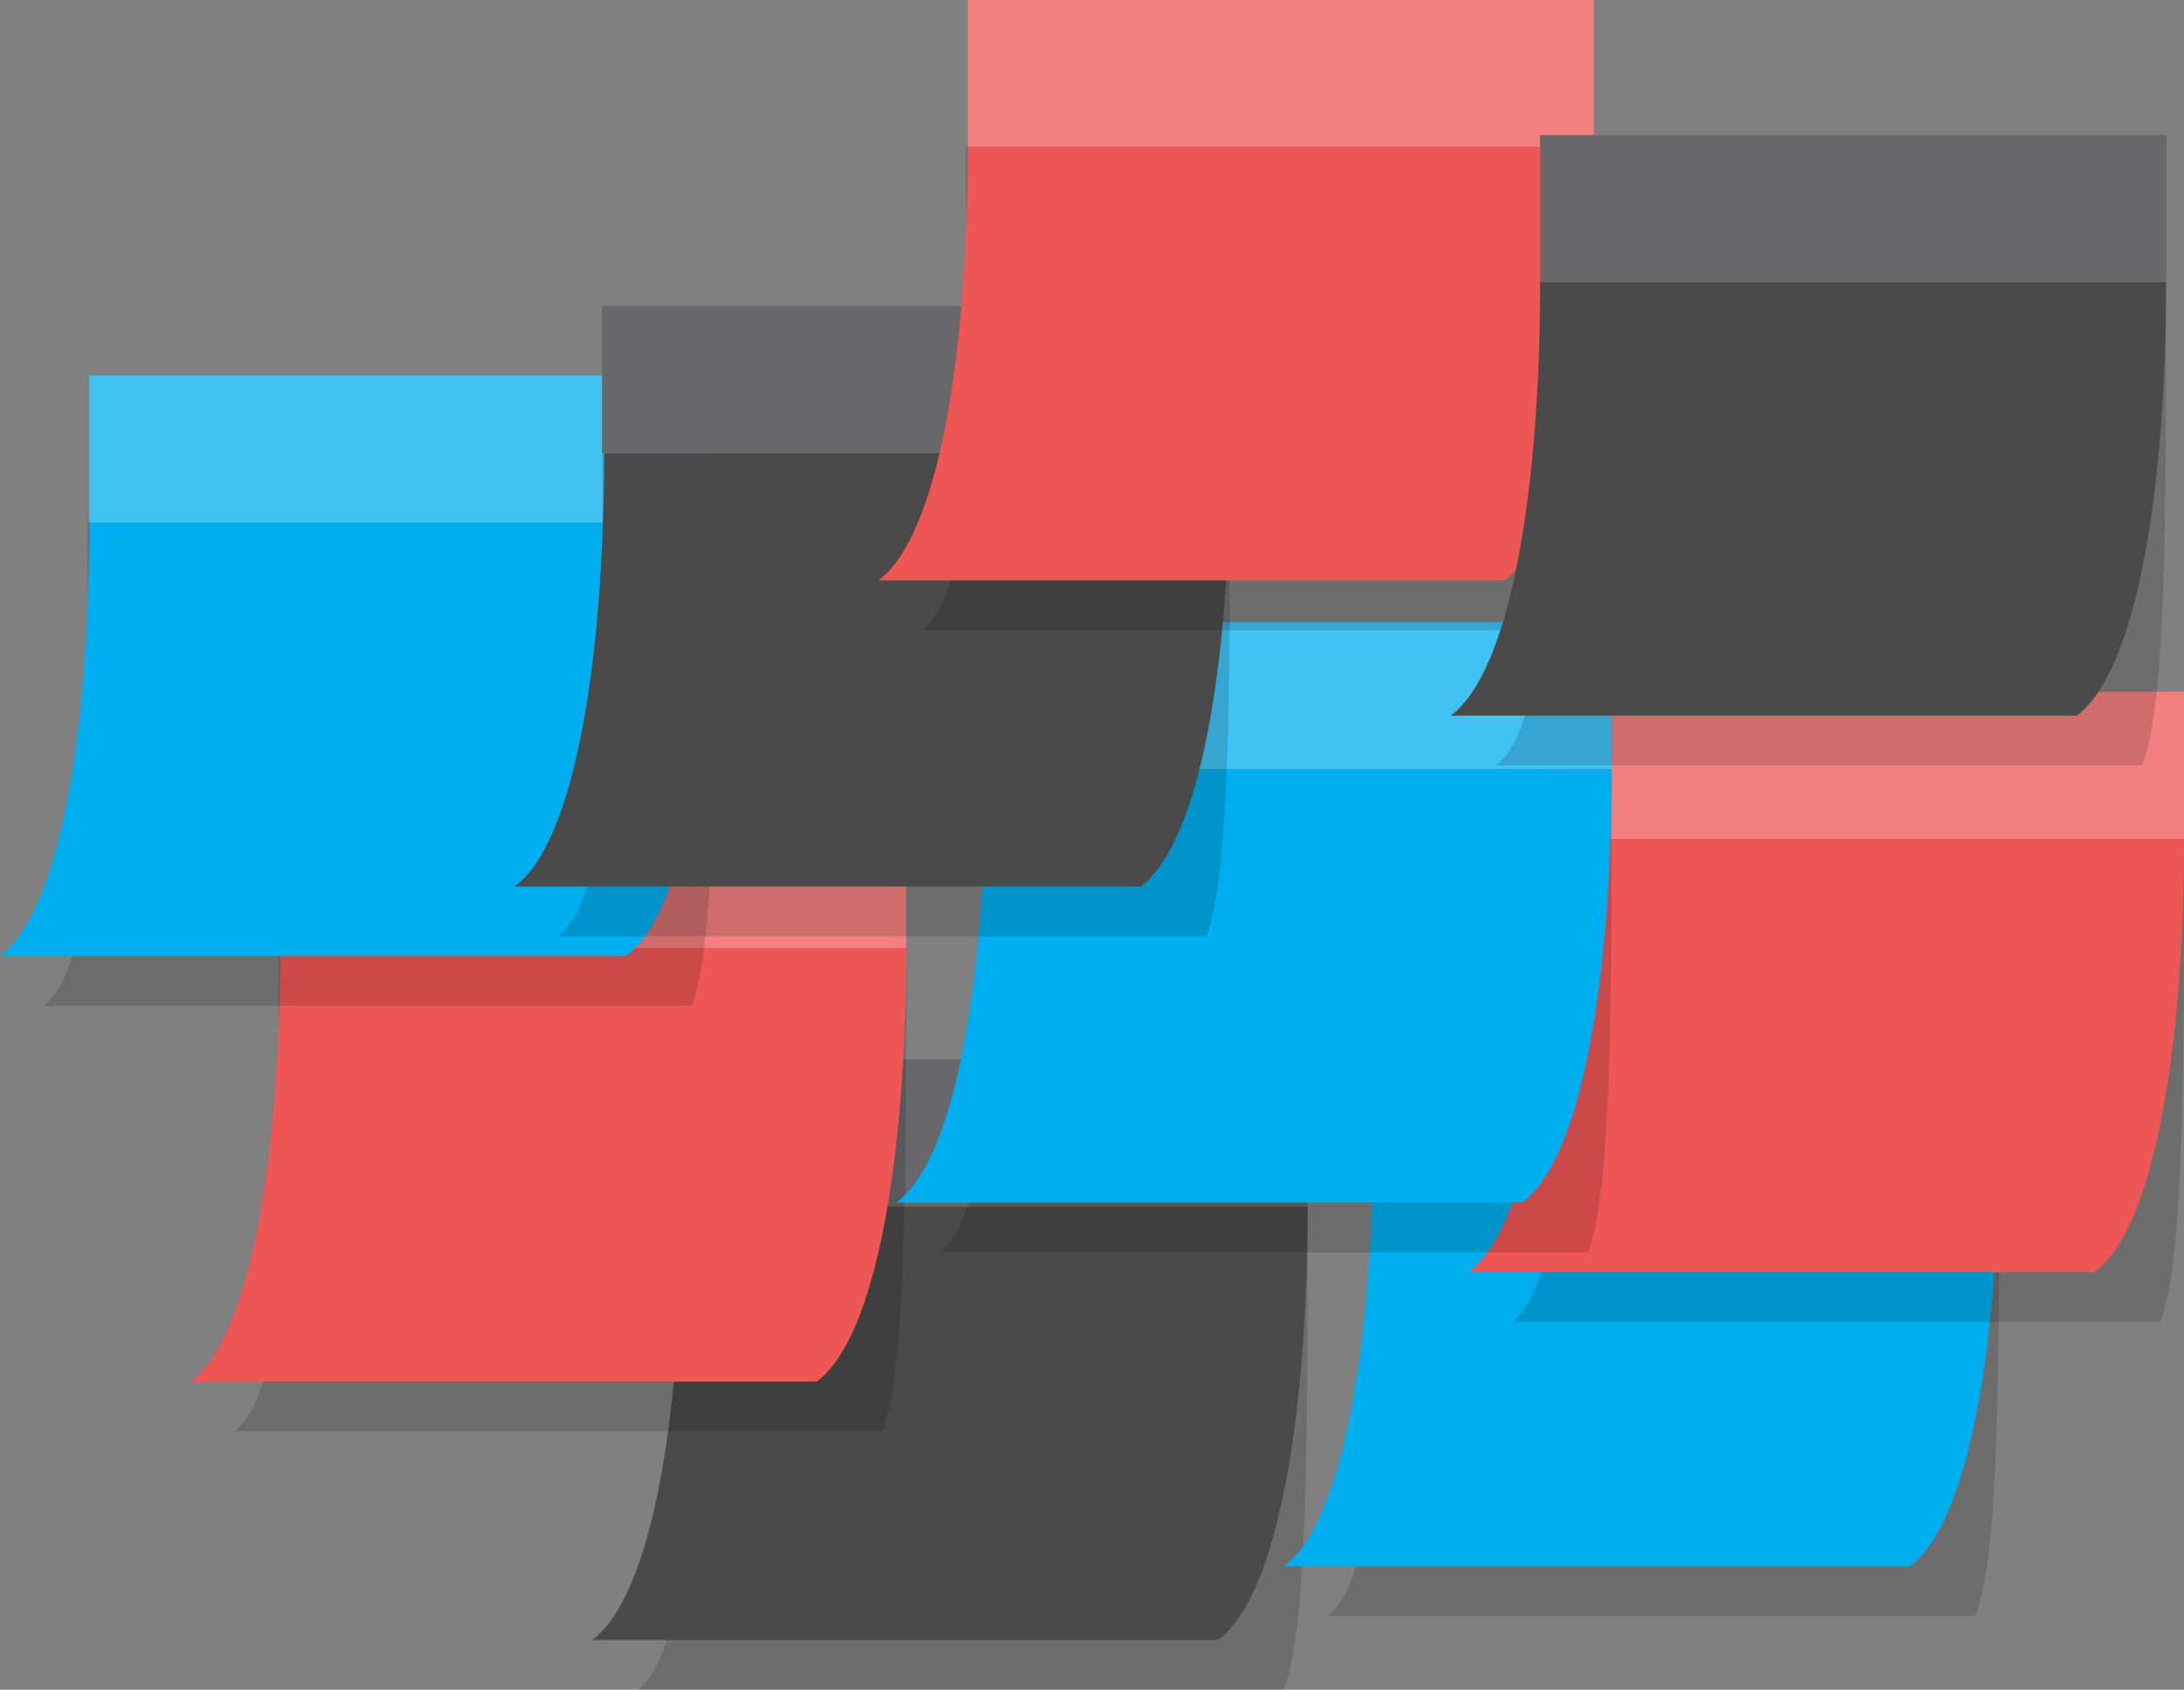 <?xml version="1.0" encoding="utf-8"?>
<!-- Generator: Adobe Illustrator 24.0.1, SVG Export Plug-In . SVG Version: 6.00 Build 0)  -->
<svg version="1.1" id="Layer_1" xmlns="http://www.w3.org/2000/svg" xmlns:xlink="http://www.w3.org/1999/xlink" x="0px" y="0px"
	 viewBox="0 0 109.9 85" style="enable-background:new 0 0 109.9 85;" xml:space="preserve">
<rect x="0" y="0" width="109.9" height="85" fill="#808080" stroke="none"/>
<style type="text/css">
	.st0{opacity:0.15;enable-background:new    ;}
	.st1{fill:#363639;}
	.st2{opacity:0.25;fill:#FFFFFF;enable-background:new    ;}
	.st3{fill:#4A4A4A;}
	.st4{fill:#00AEEF;}
	.st5{fill:#EF5656;}
</style>
<g id="XMLID_544_">
	<g id="XMLID_679_">
		<path id="XMLID_683_" class="st0" d="M65.8,60.7c0,11.7,0,21.3-1.2,24.3H32.1c3-2.4,2.2-12.6,2.2-24.3H65.8z"/>
		<rect id="XMLID_682_" x="34.3" y="53.3" class="st1" width="31.5" height="7.4"/>
		<rect id="XMLID_681_" x="34.3" y="53.3" class="st2" width="31.5" height="7.4"/>
		<path id="XMLID_680_" class="st3" d="M65.8,60.7c0,10.5-1.5,19.6-4.5,21.8H29.8c3-2.2,4.5-11.3,4.5-21.8H65.8z"/>
	</g>
	<g id="XMLID_674_">
		<path id="XMLID_678_" class="st0" d="M100.6,57c0,11.7,0,21.3-1.2,24.3H66.8c3-2.4,2.2-12.6,2.2-24.3C69,57,100.6,57,100.6,57z"/>
		<rect id="XMLID_677_" x="69.1" y="49.6" class="st4" width="31.5" height="7.4"/>
		<rect id="XMLID_676_" x="69.1" y="49.6" class="st2" width="31.5" height="7.4"/>
		<path id="XMLID_675_" class="st4" d="M100.6,57c0,10.5-1.5,19.6-4.5,21.8H64.6c3-2.2,4.5-11.3,4.5-21.8C69.1,57,100.6,57,100.6,57
			z"/>
	</g>
	<g id="XMLID_669_">
		<path id="XMLID_673_" class="st0" d="M45.6,47.7c0,11.7,0,21.3-1.2,24.3H11.8c3-2.4,2.2-12.6,2.2-24.3H45.6z"/>
		<rect id="XMLID_672_" x="14.1" y="40.3" class="st5" width="31.5" height="7.4"/>
		<rect id="XMLID_671_" x="14.1" y="40.3" class="st2" width="31.5" height="7.4"/>
		<path id="XMLID_670_" class="st5" d="M45.6,47.7c0,10.5-1.5,19.6-4.5,21.8H9.6c3-2.2,4.5-11.3,4.5-21.8H45.6z"/>
	</g>
	<g id="XMLID_664_">
		<path id="XMLID_668_" class="st0" d="M109.9,42.2c0,11.7,0,21.3-1.2,24.3H76.1c3-2.4,2.2-12.6,2.2-24.3H109.9z"/>
		<rect id="XMLID_667_" x="78.4" y="34.8" class="st5" width="31.5" height="7.4"/>
		<rect id="XMLID_666_" x="78.4" y="34.8" class="st2" width="31.5" height="7.4"/>
		<path id="XMLID_665_" class="st5" d="M109.9,42.2c0,10.5-1.5,19.6-4.5,21.8H73.9c3-2.2,4.5-11.3,4.5-21.8H109.9z"/>
	</g>
	<g id="XMLID_659_">
		<path id="XMLID_663_" class="st0" d="M81.1,38.7c0,11.7,0,21.3-1.2,24.3H47.3c3-2.4,2.2-12.6,2.2-24.3H81.1z"/>
		<rect id="XMLID_662_" x="49.6" y="31.3" class="st4" width="31.5" height="7.4"/>
		<rect id="XMLID_661_" x="49.6" y="31.3" class="st2" width="31.5" height="7.4"/>
		<path id="XMLID_660_" class="st4" d="M81.1,38.7c0,10.5-1.5,19.6-4.5,21.8H45.1c3-2.2,4.5-11.3,4.5-21.8H81.1z"/>
	</g>
	<g id="XMLID_654_">
		<path id="XMLID_658_" class="st0" d="M36,26.3c0,11.7,0,21.3-1.2,24.3H2.2c3-2.4,2.2-12.6,2.2-24.3H36z"/>
		<rect id="XMLID_657_" x="4.5" y="18.9" class="st4" width="31.5" height="7.4"/>
		<rect id="XMLID_656_" x="4.5" y="18.9" class="st2" width="31.5" height="7.4"/>
		<path id="XMLID_655_" class="st4" d="M36,26.3c0,10.5-1.5,19.6-4.5,21.8H0c3-2.2,4.5-11.3,4.5-21.8H36z"/>
	</g>
	<g id="XMLID_649_">
		<path id="XMLID_653_" class="st0" d="M61.9,22.8c0,11.7,0,21.3-1.2,24.3H28.1c3-2.4,2.2-12.6,2.2-24.3H61.9z"/>
		<rect id="XMLID_652_" x="30.3" y="15.4" class="st1" width="31.5" height="7.4"/>
		<rect id="XMLID_651_" x="30.3" y="15.4" class="st2" width="31.5" height="7.4"/>
		<path id="XMLID_650_" class="st3" d="M61.9,22.8c0,10.5-1.5,19.6-4.5,21.8H25.9c3-2.2,4.5-11.3,4.5-21.8H61.9z"/>
	</g>
	<g id="XMLID_644_">
		<path id="XMLID_648_" class="st0" d="M80.2,7.4c0,11.7,0,21.3-1.2,24.3H46.4c3-2.4,2.2-12.6,2.2-24.3C48.6,7.4,80.2,7.4,80.2,7.4z
			"/>
		<rect id="XMLID_647_" x="48.7" class="st5" width="31.5" height="7.4"/>
		<rect id="XMLID_646_" x="48.7" class="st2" width="31.5" height="7.4"/>
		<path id="XMLID_645_" class="st5" d="M80.2,7.4c0,10.5-1.5,19.6-4.5,21.8H44.2c3-2.2,4.5-11.3,4.5-21.8
			C48.7,7.4,80.2,7.4,80.2,7.4z"/>
	</g>
	<g id="XMLID_639_">
		<path id="XMLID_643_" class="st0" d="M109,14.2c0,11.7,0,21.3-1.2,24.3H75.3c3-2.4,2.2-12.6,2.2-24.3C77.5,14.2,109,14.2,109,14.2
			z"/>
		<rect id="XMLID_642_" x="77.5" y="6.8" class="st1" width="31.5" height="7.4"/>
		<rect id="XMLID_641_" x="77.5" y="6.8" class="st2" width="31.5" height="7.4"/>
		<path id="XMLID_640_" class="st3" d="M109,14.2c0,10.5-1.5,19.6-4.5,21.8H73c3-2.2,4.5-11.3,4.5-21.8C77.5,14.2,109,14.2,109,14.2
			z"/>
	</g>
</g>
</svg>
